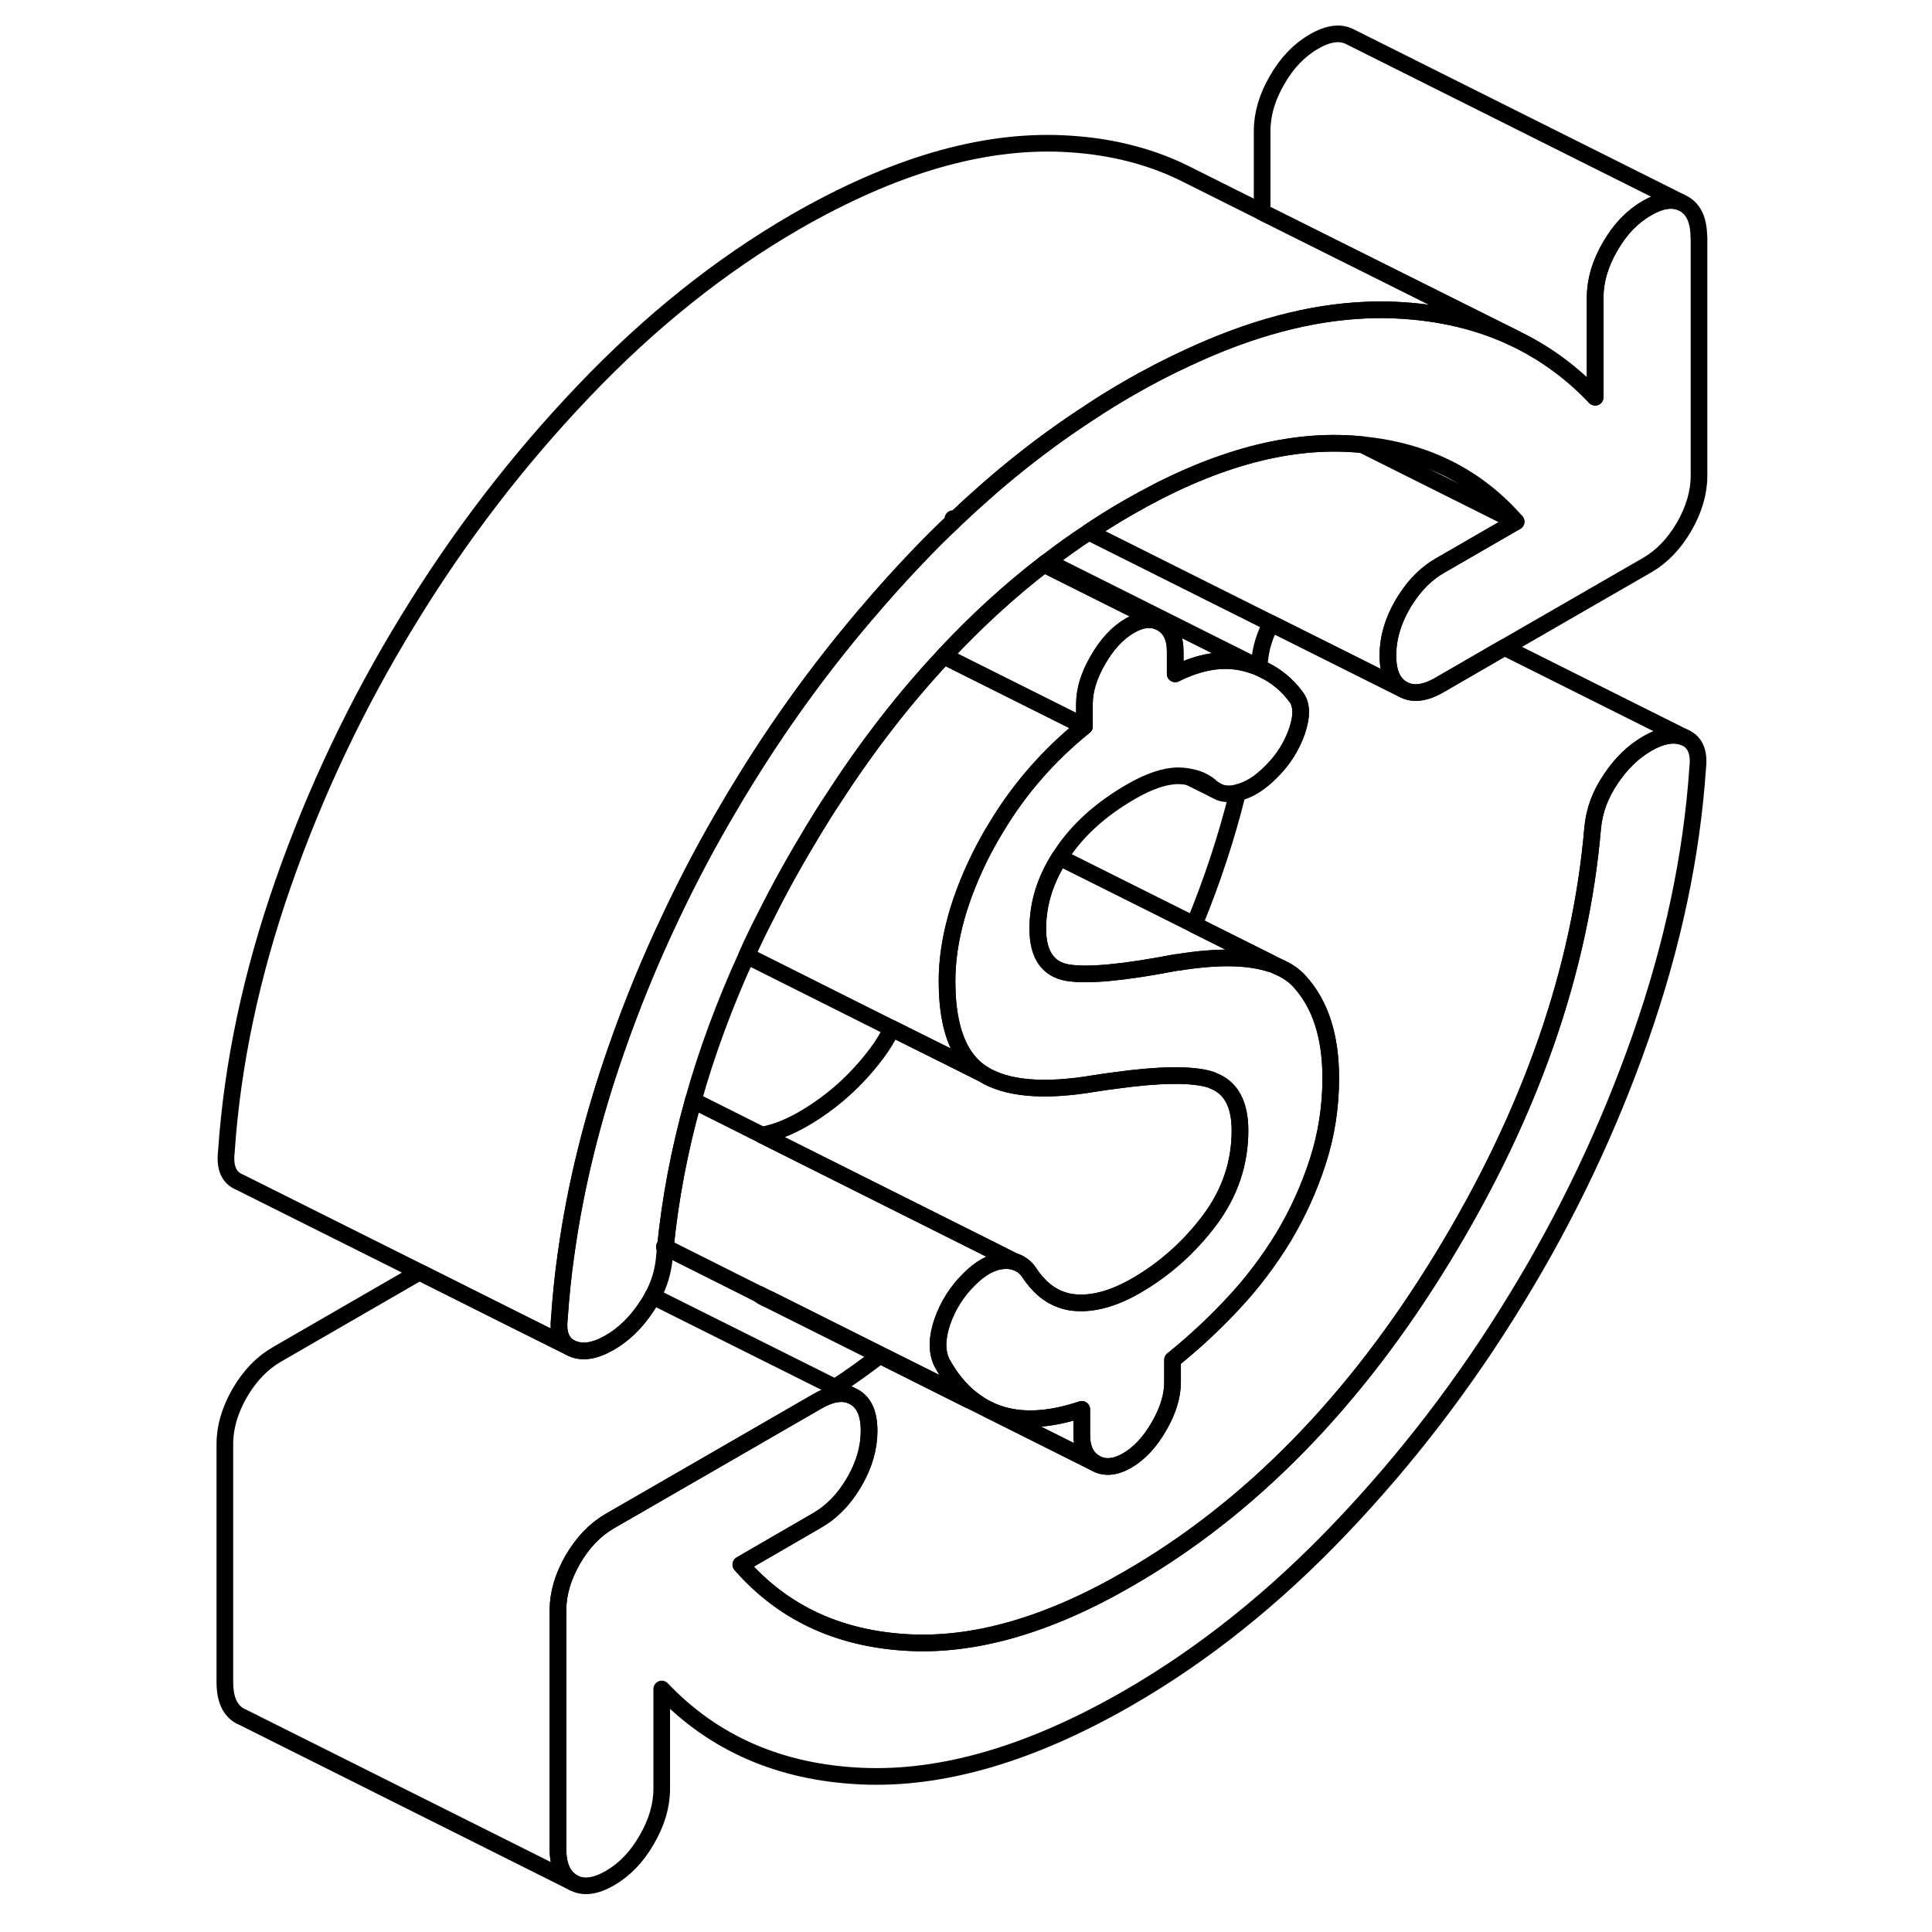 <svg width="24" height="24" viewBox="0 0 93 116" fill="none" xmlns="http://www.w3.org/2000/svg" stroke-width="1px" stroke-linecap="round" stroke-linejoin="round">
    <path d="M28.391 74.86L28.451 74.89C28.451 74.89 28.411 74.87 28.391 74.86Z" stroke="currentColor" stroke-linejoin="round"/>
    <path d="M34.041 77.69C34.111 77.75 34.191 77.8 34.271 77.85L34.451 77.94C34.521 77.97 34.601 78 34.681 78.01L34.041 77.69Z" stroke="currentColor" stroke-linejoin="round"/>
    <path d="M64.821 57.83C64.821 57.83 64.811 57.86 64.8 57.87C63.45 57.43 61.6 57.4 59.24 57.78C59.181 57.78 59.12 57.79 59.06 57.8C55.941 58.4 53.791 58.6 52.6 58.4C51.401 58.2 50.81 57.32 50.81 55.77C50.81 54.22 51.251 52.86 52.12 51.48L60.201 55.52L64.821 57.83Z" stroke="currentColor" stroke-linejoin="round"/>
    <path d="M53.611 43.61C51.481 45.33 49.731 47.33 48.361 49.6C48.121 49.98 47.901 50.36 47.691 50.76C47.651 50.83 47.611 50.91 47.571 50.98C46.091 53.83 45.361 56.48 45.361 58.92C45.361 60.69 45.651 62.09 46.221 63.1C46.551 63.68 46.981 64.14 47.501 64.47L45.901 63.67L42.051 61.75L33.331 57.38C33.681 56.59 34.061 55.8 34.471 55.01C35.341 53.26 36.321 51.52 37.381 49.77C37.771 49.13 38.161 48.5 38.571 47.89C40.611 44.74 42.811 41.91 45.171 39.39L53.611 43.61Z" stroke="currentColor" stroke-linejoin="round"/>
    <path d="M68.401 64.73C68.401 66.46 68.141 68.13 67.621 69.74C67.101 71.35 66.411 72.86 65.561 74.28C64.701 75.69 63.701 77.02 62.561 78.24C61.421 79.47 60.201 80.6 58.901 81.65V82.99C58.901 83.82 58.631 84.71 58.081 85.65C57.541 86.59 56.901 87.27 56.181 87.69C55.451 88.11 54.811 88.16 54.271 87.85C53.721 87.54 53.451 86.97 53.451 86.14V84.62C51.481 85.28 49.791 85.36 48.391 84.86C48.211 84.8 48.041 84.73 47.881 84.65C47.671 84.55 47.481 84.43 47.281 84.31L47.241 84.28C47.091 84.19 46.941 84.08 46.791 83.96C46.111 83.42 45.521 82.69 45.041 81.79C44.731 81.13 44.751 80.32 45.081 79.35C45.421 78.38 45.951 77.54 46.681 76.82C47.351 76.14 48.031 75.76 48.701 75.7C48.981 75.67 49.251 75.7 49.471 75.77H49.511C49.811 75.89 50.061 76.08 50.261 76.36C50.831 77.24 51.511 77.81 52.301 78.06C52.531 78.14 52.771 78.19 53.021 78.21C54.141 78.31 55.371 77.97 56.721 77.19C58.431 76.2 59.901 74.89 61.121 73.27C62.341 71.64 62.951 69.84 62.951 67.88C62.951 66.29 62.411 65.3 61.341 64.89C61.251 64.84 61.151 64.81 61.041 64.78C59.941 64.49 58.091 64.51 55.501 64.87C55.091 64.92 54.671 64.98 54.231 65.05C51.171 65.57 48.921 65.37 47.501 64.47C46.981 64.14 46.551 63.68 46.221 63.1C45.651 62.09 45.361 60.69 45.361 58.92C45.361 56.48 46.091 53.83 47.571 50.98C47.611 50.91 47.651 50.83 47.691 50.76C47.901 50.36 48.121 49.98 48.361 49.6C49.731 47.33 51.481 45.33 53.611 43.61V42.27C53.611 41.44 53.881 40.55 54.431 39.61C54.971 38.67 55.611 37.99 56.331 37.57C56.981 37.19 57.561 37.11 58.061 37.32L58.241 37.41C58.791 37.72 59.061 38.29 59.061 39.12V40.46C60.561 39.71 61.951 39.49 63.221 39.8C63.521 39.87 63.811 39.97 64.091 40.08L64.371 40.22C65.131 40.58 65.771 41.11 66.301 41.82C66.661 42.27 66.691 42.95 66.381 43.88C66.061 44.8 65.551 45.62 64.821 46.34C64.151 47.02 63.481 47.44 62.811 47.59C62.811 47.59 62.804 47.593 62.791 47.6C62.391 47.69 62.031 47.68 61.731 47.57L61.401 47.4C61.311 47.34 61.231 47.28 61.161 47.2C60.801 46.91 60.381 46.72 59.891 46.65H59.881C59.671 46.6 59.451 46.58 59.211 46.58C58.431 46.59 57.501 46.9 56.411 47.53C54.591 48.58 53.211 49.83 52.251 51.28C52.211 51.35 52.161 51.41 52.121 51.48C51.251 52.86 50.811 54.29 50.811 55.77C50.811 57.25 51.401 58.2 52.601 58.4C53.791 58.6 55.941 58.4 59.061 57.8C59.121 57.8 59.181 57.78 59.241 57.78C61.601 57.4 63.451 57.43 64.801 57.87C64.961 57.92 65.111 57.98 65.261 58.05C65.771 58.27 66.201 58.56 66.531 58.93C67.781 60.3 68.401 62.23 68.401 64.73Z" stroke="currentColor" stroke-linejoin="round"/>
    <path d="M90.431 46.11C90.071 51.39 88.931 56.76 87.011 62.25C85.091 67.74 82.601 72.99 79.531 78C76.471 83.02 72.951 87.61 68.981 91.77C65.011 95.94 60.771 99.33 56.251 101.94C50.441 105.29 45.101 106.86 40.221 106.64C35.341 106.42 31.341 104.68 28.231 101.41V107.4C28.231 108.41 27.931 109.43 27.331 110.46C26.741 111.49 26.001 112.26 25.111 112.77C24.231 113.28 23.491 113.36 22.891 113.02C22.301 112.68 22.001 112.01 22.001 111V96.64C22.011 95.65 22.311 94.65 22.891 93.64C23.491 92.61 24.231 91.84 25.111 91.33L37.571 84.14C38.361 83.68 39.041 83.56 39.611 83.79L39.791 83.88C40.391 84.22 40.681 84.9 40.681 85.91C40.681 86.92 40.391 87.95 39.791 88.98C39.461 89.54 39.091 90.03 38.681 90.43C38.341 90.77 37.971 91.05 37.571 91.28L32.981 93.94C35.471 96.79 38.751 98.35 42.831 98.61C46.901 98.88 51.381 97.61 56.251 94.79C63.571 90.57 69.871 84.13 75.131 75.49C80.401 66.85 83.401 58.24 84.131 49.67C84.231 48.65 84.591 47.68 85.221 46.76C85.841 45.83 86.571 45.13 87.401 44.65C88.281 44.14 89.031 44.02 89.651 44.28C90.281 44.55 90.541 45.16 90.431 46.11Z" stroke="currentColor" stroke-linejoin="round"/>
    <path d="M90.511 14.26V28.56C90.511 29.57 90.211 30.59 89.621 31.62C89.021 32.65 88.281 33.42 87.401 33.93L78.831 38.87L74.941 41.12C74.061 41.63 73.321 41.72 72.721 41.38C72.121 41.04 71.831 40.36 71.831 39.35C71.831 38.34 72.121 37.31 72.721 36.28C72.791 36.16 72.861 36.04 72.941 35.93C73.501 35.07 74.161 34.42 74.941 33.97L79.531 31.32C77.161 28.61 74.091 27.07 70.291 26.7C70.091 26.68 69.881 26.66 69.681 26.65C65.611 26.38 61.131 27.65 56.251 30.47C55.441 30.93 54.651 31.43 53.871 31.95C53.031 32.5 52.201 33.09 51.391 33.72C51.321 33.76 51.251 33.82 51.181 33.88C49.101 35.48 47.121 37.3 45.231 39.32C45.211 39.34 45.191 39.36 45.171 39.39C42.811 41.91 40.611 44.74 38.571 47.89C38.161 48.5 37.771 49.13 37.381 49.77C36.321 51.52 35.341 53.26 34.471 55.01C34.061 55.8 33.681 56.59 33.331 57.38C32.001 60.29 30.931 63.19 30.121 66.08C30.111 66.11 30.101 66.14 30.101 66.17C29.291 69.08 28.741 71.98 28.451 74.88C28.431 74.87 28.411 74.87 28.391 74.86L28.451 74.89C28.421 75.12 28.401 75.36 28.381 75.59C28.301 76.37 28.081 77.11 27.691 77.83C27.581 78.06 27.441 78.28 27.291 78.5C26.671 79.43 25.941 80.13 25.111 80.61C24.231 81.12 23.481 81.24 22.861 80.97L22.641 80.86C22.171 80.55 21.981 79.98 22.081 79.15C22.171 77.85 22.301 76.54 22.491 75.23C23.051 71.22 24.051 67.15 25.501 63.01C26.441 60.31 27.521 57.67 28.751 55.09C28.761 55.07 28.771 55.04 28.781 55.02C29.861 52.74 31.041 50.51 32.341 48.33C32.551 47.97 32.761 47.61 32.981 47.26C35.201 43.61 37.671 40.19 40.381 37C40.421 36.94 40.471 36.89 40.521 36.84C41.491 35.69 42.491 34.58 43.531 33.49C44.271 32.71 45.021 31.96 45.791 31.24C45.801 31.22 45.811 31.21 45.831 31.2C45.891 31.14 45.951 31.08 46.011 31.03C48.521 28.65 51.131 26.58 53.851 24.81C54.641 24.28 55.441 23.79 56.251 23.32C57.461 22.62 58.651 22.01 59.821 21.47C63.591 19.71 67.151 18.76 70.501 18.62C71.101 18.59 71.691 18.59 72.281 18.62C74.951 18.74 77.351 19.31 79.491 20.34L79.611 20.4C81.341 21.25 82.901 22.4 84.271 23.85V17.86C84.271 16.85 84.571 15.83 85.171 14.8C85.761 13.77 86.501 13 87.391 12.49C88.181 12.03 88.861 11.92 89.421 12.15L89.611 12.24C90.201 12.58 90.501 13.25 90.501 14.26H90.511Z" stroke="currentColor" stroke-linejoin="round"/>
    <path d="M89.431 12.15C88.871 11.92 88.191 12.03 87.401 12.49C86.511 13 85.771 13.77 85.181 14.8C84.581 15.83 84.281 16.85 84.281 17.86V23.85C82.911 22.4 81.351 21.25 79.621 20.4L78.721 19.95L64.281 12.74V7.86C64.281 6.85 64.581 5.83 65.181 4.8C65.771 3.77 66.511 3 67.401 2.49C68.281 1.98 69.021 1.9 69.621 2.24L89.431 12.15Z" stroke="currentColor" stroke-linejoin="round"/>
    <path d="M79.501 20.34C77.361 19.31 74.961 18.74 72.291 18.62C71.701 18.59 71.111 18.59 70.511 18.62C67.161 18.76 63.601 19.71 59.831 21.47C58.661 22.01 57.471 22.62 56.261 23.32C55.451 23.79 54.651 24.28 53.861 24.81C51.141 26.58 48.531 28.65 46.021 31.03C45.961 31.08 45.901 31.14 45.841 31.2L45.711 31.14C45.711 31.14 45.781 31.21 45.801 31.24C45.031 31.96 44.281 32.71 43.541 33.49C42.501 34.58 41.501 35.69 40.531 36.84C40.481 36.89 40.431 36.94 40.391 37C37.681 40.19 35.211 43.61 32.991 47.26C32.771 47.61 32.561 47.97 32.351 48.33C31.051 50.51 29.871 52.74 28.791 55.02C28.781 55.04 28.771 55.07 28.761 55.09C27.531 57.67 26.451 60.31 25.511 63.01C24.061 67.15 23.061 71.22 22.501 75.23C22.311 76.54 22.181 77.85 22.091 79.15C21.991 79.98 22.181 80.55 22.651 80.86L19.581 79.33L13.691 76.38L2.871 70.97C2.241 70.71 1.981 70.1 2.091 69.15C2.451 63.87 3.591 58.5 5.511 53.01C7.431 47.52 9.921 42.27 12.991 37.26C16.051 32.24 19.571 27.65 23.541 23.49C27.511 19.32 31.751 15.93 36.261 13.32C42.081 9.97 47.421 8.4 52.301 8.62C54.971 8.74 57.391 9.32 59.531 10.36L59.971 10.58L64.291 12.74L78.731 19.95L79.511 20.34H79.501Z" stroke="currentColor" stroke-linejoin="round"/>
    <path d="M49.721 75.89L49.511 75.78" stroke="currentColor" stroke-linejoin="round"/>
    <path d="M49.471 75.77C49.251 75.7 48.981 75.67 48.701 75.7C48.031 75.76 47.351 76.14 46.681 76.82C45.951 77.54 45.421 78.38 45.081 79.35C44.751 80.32 44.731 81.13 45.041 81.79C45.521 82.69 46.111 83.42 46.791 83.96C46.941 84.08 47.091 84.19 47.241 84.28L46.721 84.02L41.371 81.35L34.701 78.01H34.681L34.041 77.69H34.031L28.451 74.89C28.741 71.98 29.291 69.08 30.101 66.17C30.101 66.14 30.111 66.11 30.121 66.08L34.251 68.15L39.781 70.92L48.071 75.07L49.471 75.77Z" stroke="currentColor" stroke-linejoin="round"/>
    <path d="M61.401 47.4L59.891 46.65" stroke="currentColor" stroke-linejoin="round"/>
    <path d="M58.061 37.32C57.561 37.11 56.981 37.19 56.331 37.57C55.611 37.99 54.971 38.67 54.431 39.61C53.881 40.55 53.611 41.44 53.611 42.27V43.61L45.171 39.39C45.171 39.39 45.211 39.34 45.231 39.32C47.121 37.3 49.101 35.48 51.181 33.88L58.061 37.32Z" stroke="currentColor" stroke-linejoin="round"/>
    <path d="M64.091 40.08C63.811 39.97 63.521 39.87 63.221 39.8C61.951 39.49 60.561 39.71 59.061 40.46V39.12C59.061 38.29 58.791 37.72 58.241 37.41L58.061 37.32L51.181 33.88C51.251 33.82 51.321 33.76 51.391 33.72L64.091 40.08Z" stroke="currentColor" stroke-linejoin="round"/>
    <path d="M62.951 67.88C62.951 69.84 62.341 71.64 61.121 73.27C59.901 74.89 58.431 76.2 56.721 77.19C55.371 77.97 54.141 78.31 53.021 78.21C52.771 78.19 52.531 78.14 52.301 78.06C51.511 77.81 50.831 77.24 50.261 76.36C50.061 76.08 49.811 75.89 49.511 75.78H49.471L48.071 75.07L39.781 70.92L34.251 68.15C35.031 68.01 35.851 67.69 36.721 67.19C38.431 66.2 39.901 64.89 41.121 63.27C41.491 62.78 41.801 62.27 42.051 61.75L45.901 63.67L47.501 64.47C48.921 65.37 51.171 65.57 54.231 65.05C54.671 64.98 55.091 64.92 55.501 64.87C58.091 64.51 59.941 64.49 61.041 64.78C61.151 64.81 61.251 64.84 61.341 64.89C62.411 65.3 62.951 66.29 62.951 67.88Z" stroke="currentColor" stroke-linejoin="round"/>
    <path d="M39.611 83.79C39.041 83.56 38.361 83.68 37.571 84.14L25.111 91.33C24.231 91.84 23.491 92.61 22.891 93.64C22.311 94.65 22.011 95.65 22.001 96.64V111C22.001 112.01 22.301 112.68 22.891 113.02L3.081 103.11L2.891 103.02C2.301 102.68 2.001 102.01 2.001 101V86.7C2.001 85.69 2.301 84.67 2.891 83.64C3.491 82.61 4.231 81.84 5.111 81.33L13.681 76.38L19.571 79.33L22.641 80.86L22.861 80.97C23.481 81.24 24.231 81.12 25.111 80.61C25.941 80.13 26.671 79.43 27.291 78.5C27.441 78.28 27.581 78.06 27.691 77.83L38.641 83.3L39.611 83.79Z" stroke="currentColor" stroke-linejoin="round"/>
    <path d="M54.271 87.85L47.881 84.65C48.041 84.73 48.211 84.8 48.391 84.86C49.791 85.36 51.481 85.28 53.451 84.62V86.14C53.451 86.97 53.721 87.54 54.271 87.85Z" stroke="currentColor" stroke-linejoin="round"/>
    <path d="M46.721 84.02C46.721 84.02 46.701 84.05 46.681 84.06L41.331 81.38L34.451 77.94C34.521 77.97 34.601 78 34.681 78.01H34.701L41.371 81.35L46.721 84.02Z" stroke="currentColor" stroke-linejoin="round"/>
    <path d="M89.65 44.28C89.031 44.02 88.281 44.14 87.4 44.65C86.57 45.13 85.841 45.83 85.221 46.76C84.591 47.68 84.231 48.65 84.13 49.67C83.4 58.24 80.4 66.85 75.13 75.49C69.871 84.13 63.571 90.57 56.251 94.79C51.38 97.61 46.901 98.88 42.831 98.61C38.751 98.35 35.471 96.79 32.98 93.94L37.571 91.28C37.971 91.05 38.34 90.77 38.681 90.43C39.09 90.03 39.461 89.54 39.791 88.98C40.391 87.95 40.681 86.93 40.681 85.91C40.681 84.89 40.391 84.22 39.791 83.88L39.611 83.79L38.641 83.3C39.55 82.7 40.45 82.06 41.331 81.38L46.681 84.06L47.88 84.65L54.27 87.85C54.81 88.16 55.45 88.11 56.181 87.69C56.901 87.27 57.541 86.59 58.081 85.65C58.63 84.71 58.901 83.82 58.901 82.99V81.65C60.2 80.6 61.42 79.47 62.56 78.24C63.7 77.02 64.701 75.69 65.561 74.28C66.41 72.86 67.1 71.35 67.621 69.74C68.141 68.13 68.4 66.46 68.4 64.73C68.4 62.23 67.781 60.3 66.531 58.93C66.201 58.56 65.77 58.27 65.26 58.05L64.82 57.83L60.2 55.52C61.291 52.87 62.16 50.23 62.81 47.59C63.48 47.44 64.15 47.02 64.82 46.34C65.55 45.62 66.061 44.8 66.38 43.88C66.691 42.95 66.66 42.27 66.3 41.82C65.77 41.11 65.13 40.58 64.371 40.22L64.091 40.08C64.111 39.94 64.121 39.81 64.13 39.67C64.21 38.89 64.43 38.15 64.82 37.43L70.02 40.03L72.721 41.38C73.32 41.72 74.061 41.63 74.941 41.12L78.831 38.87L89.65 44.28Z" stroke="currentColor" stroke-linejoin="round"/>
    <path d="M79.531 31.32L74.941 33.97C74.161 34.42 73.501 35.07 72.941 35.93C72.861 36.04 72.791 36.16 72.721 36.28C72.121 37.31 71.831 38.33 71.831 39.35C71.831 40.37 72.121 41.04 72.721 41.38L70.021 40.03L64.821 37.43L53.871 31.95C54.651 31.43 55.441 30.93 56.251 30.47C61.131 27.65 65.611 26.38 69.681 26.65C69.881 26.66 70.091 26.68 70.291 26.7L79.531 31.32Z" stroke="currentColor" stroke-linejoin="round"/>
</svg>